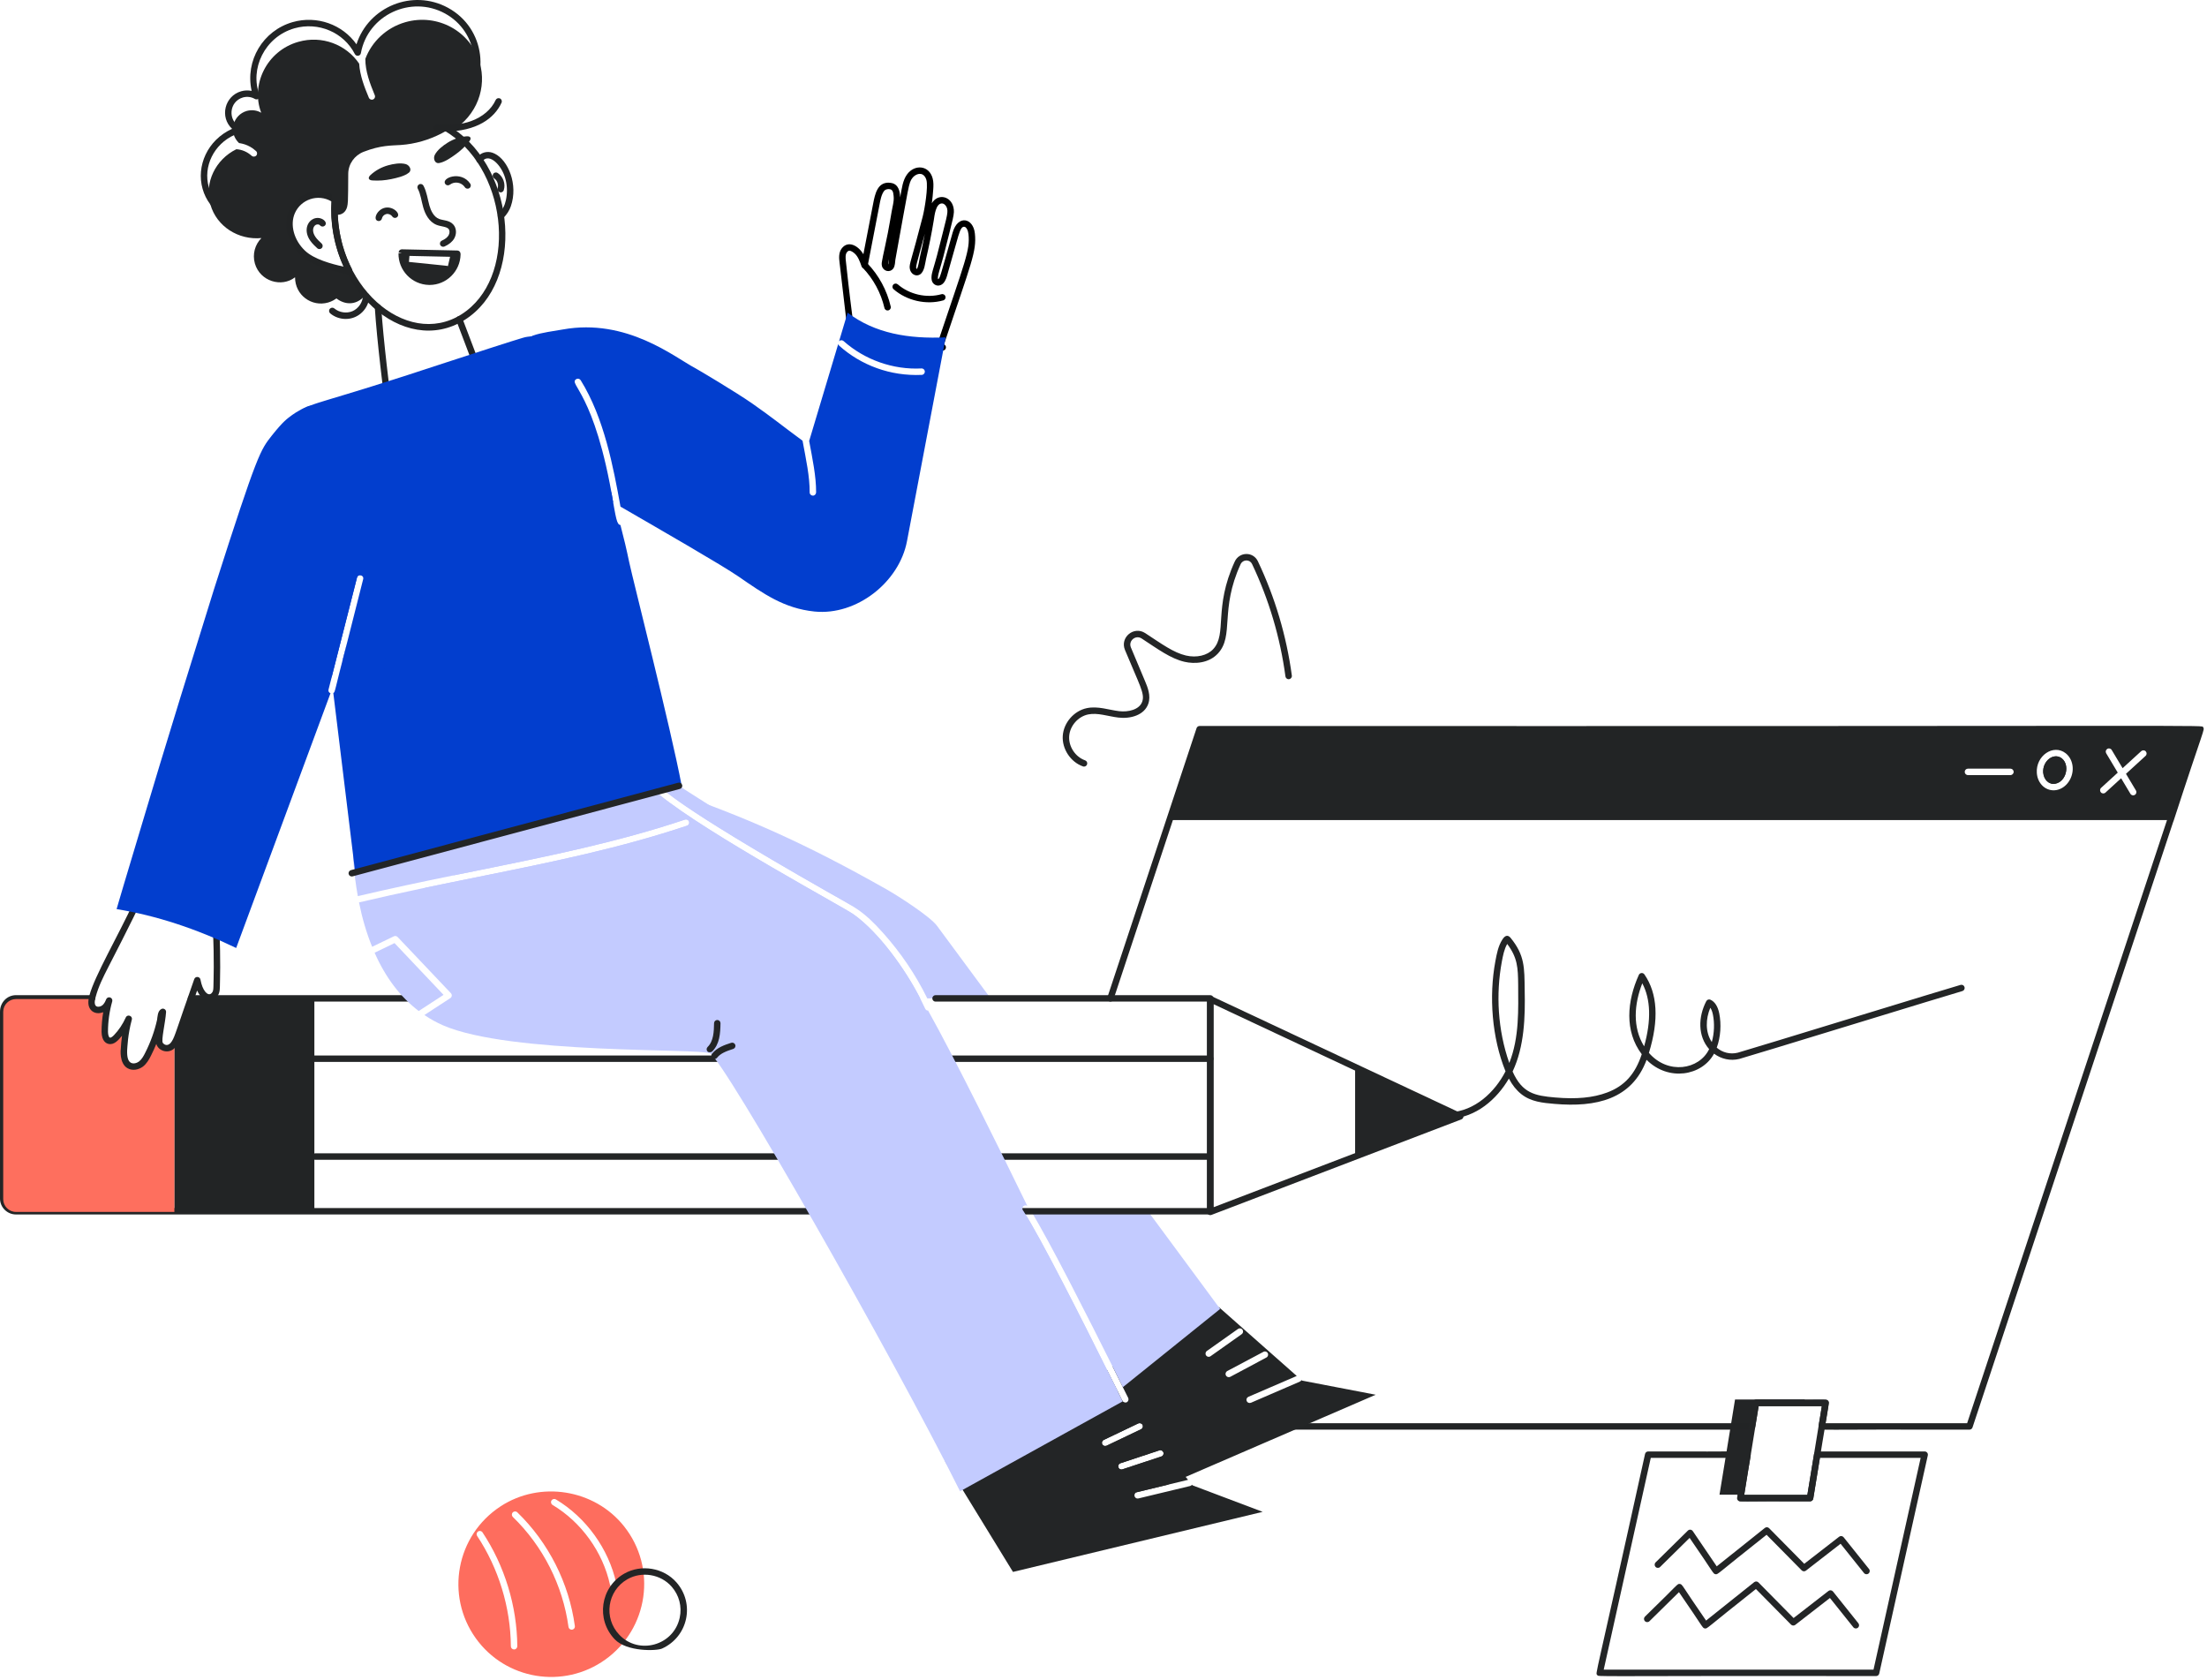 <svg width="519" height="395" viewBox="0 0 519 395" fill="none" xmlns="http://www.w3.org/2000/svg">
<g clip-path="url(#clip0_409_1750)">
<path d="M424.402 329.097L424.261 329.904H412.917C408.723 355.667 413.751 324.778 409.406 351.482H404.359C404.392 351.279 407.16 334.356 406.983 335.435L408.012 329.097H424.403H424.402Z" fill="#232526"/>
<path d="M463.139 336.191C426.479 336.09 428.256 336.433 427.824 335.924C427.426 335.455 427.748 335.285 428.42 330.659H413.563L412.759 335.556C412.698 335.922 412.383 336.191 412.012 336.191H302.368C301.95 336.191 301.611 335.853 301.611 335.434C301.611 335.016 301.95 334.677 302.368 334.677H411.37L412.174 329.78C412.235 329.414 412.55 329.146 412.921 329.146H429.311C429.779 329.146 430.133 329.563 430.059 330.024L429.293 334.676H462.594C468.767 316.049 510.24 190.91 516.429 172.232H282.65L261.852 235.011C261.718 235.408 261.287 235.624 260.894 235.491C260.497 235.359 260.283 234.93 260.413 234.534L281.384 171.235C281.489 170.925 281.776 170.717 282.104 170.717C527.851 170.838 517.647 170.415 518.089 171.03C518.523 171.633 518.352 170.854 511.131 193.086C511.112 193.14 511.088 193.192 511.06 193.24L463.858 335.671C463.756 335.98 463.468 336.189 463.141 336.189L463.139 336.191Z" fill="#222425"/>
<path d="M483.324 184.293C481.839 184.571 480.629 183.378 480.478 181.669C480.297 178.961 482.927 176.886 484.838 178.319C486.842 179.922 485.883 183.822 483.324 184.293Z" fill="#232526"/>
<path d="M483.324 184.293C481.839 184.571 480.629 183.378 480.478 181.669C480.297 178.961 482.927 176.886 484.838 178.319C486.842 179.922 485.883 183.822 483.324 184.293Z" fill="#222425"/>
<path d="M282.128 171.475L275.039 192.847H510.411L517.485 171.475H282.129H282.128ZM472.775 182.268H462.782C462.364 182.268 462.025 181.93 462.025 181.511C462.025 181.093 462.364 180.755 462.782 180.755H472.775C473.193 180.755 473.532 181.093 473.532 181.511C473.532 181.93 473.193 182.268 472.775 182.268ZM487.413 180.42C487.584 182.97 485.872 185.376 483.598 185.786C481.196 186.21 479.153 184.356 478.982 181.766C478.707 177.727 482.872 174.868 485.762 177.131C486.723 177.879 487.323 179.077 487.415 180.418L487.413 180.42ZM504.552 177.756L499.947 181.969L502.289 185.885C502.589 186.391 502.223 187.03 501.638 187.03C501.381 187.03 501.13 186.899 500.987 186.661L498.806 183.013L495.119 186.386C494.812 186.668 494.33 186.647 494.051 186.338C493.769 186.031 493.789 185.551 494.098 185.269L498.013 181.687L495.293 177.14C495.08 176.781 495.196 176.317 495.556 176.103C495.916 175.888 496.38 176.004 496.594 176.364L499.154 180.644L503.531 176.639C503.839 176.359 504.32 176.377 504.599 176.687C504.881 176.994 504.862 177.474 504.552 177.756Z" fill="#222425"/>
<path d="M306.175 324.655L306.053 324.534C305.972 324.696 305.852 324.816 305.67 324.897L294.184 329.862C294.083 329.903 293.982 329.923 293.882 329.923C293.579 329.923 293.316 329.761 293.175 329.459C293.014 329.075 293.196 328.631 293.579 328.469L304.943 323.564L286.655 307.396L286.614 307.376L261.647 321.363C262.615 323.301 263.443 324.956 264.048 326.208C264.835 327.782 265.299 328.711 265.32 328.751C265.481 329.134 265.32 329.579 264.957 329.76C264.916 329.78 264.856 329.8 264.816 329.82C264.756 329.841 264.694 329.841 264.634 329.841C264.392 329.841 264.17 329.72 264.029 329.538C263.988 329.498 263.969 329.457 263.948 329.418C263.948 329.397 263.888 329.277 263.766 329.055C263.584 328.692 263.282 328.046 262.858 327.177C262.212 325.906 261.364 324.17 260.315 322.111L247.922 329.054L251.676 333.313L253.15 334.988L253.473 335.371L267.199 350.954C267.24 350.934 267.3 350.913 267.36 350.894L274.465 349.178L278.824 347.3L323.512 327.983L306.175 324.654V324.655ZM259.892 340.035C259.609 340.035 259.347 339.874 259.205 339.611C259.023 339.228 259.184 338.783 259.568 338.602L267.682 334.726C268.046 334.565 268.51 334.706 268.691 335.089C268.873 335.472 268.711 335.917 268.328 336.098L260.214 339.974C260.112 340.014 259.992 340.034 259.891 340.034L259.892 340.035ZM273.113 342.497L263.95 345.525C263.869 345.545 263.809 345.565 263.728 345.565C263.405 345.565 263.102 345.363 263.001 345.04C262.881 344.637 263.082 344.213 263.486 344.092L272.629 341.065C273.033 340.924 273.457 341.145 273.598 341.549C273.719 341.932 273.518 342.377 273.114 342.497H273.113ZM284.255 319.063C284.012 319.063 283.77 318.961 283.629 318.74C283.387 318.417 283.468 317.932 283.81 317.69L291.137 312.503C291.481 312.261 291.945 312.341 292.187 312.685C292.429 313.028 292.349 313.492 292.005 313.735L284.678 318.922C284.557 319.023 284.394 319.063 284.253 319.063H284.255ZM288.957 323.846C288.695 323.846 288.433 323.705 288.291 323.442C288.09 323.08 288.231 322.614 288.593 322.413L297.112 317.891C297.474 317.689 297.94 317.831 298.12 318.194C298.322 318.556 298.181 319.022 297.818 319.223L289.32 323.764C289.199 323.824 289.078 323.845 288.957 323.845V323.846Z" fill="#232526"/>
<path d="M216.389 234.774H118.737C107.676 229.022 98.411 221.715 90.781 212.935L100.167 208.717C104.426 207.829 108.605 206.982 112.722 206.154C129.738 202.722 145.784 199.453 161.568 194.164C161.951 194.043 162.173 193.62 162.032 193.216C161.911 192.812 161.467 192.611 161.083 192.732C145.4 197.999 129.374 201.25 112.438 204.681C110.461 205.085 108.482 205.488 106.464 205.892L149.8 186.414L155.149 185.606C154.696 185.788 154.567 186.499 155.008 186.857C166.518 196.224 198.83 213.582 200.746 215.035C206.721 219.294 212.945 228.016 216.389 234.776V234.774Z" fill="#C3CBFF"/>
<path d="M232.957 234.775H218.061C215.336 229.224 211.864 224.097 207.747 219.475C202.812 213.946 200.969 213.35 194.485 209.646C156.978 188.305 156.583 185.688 155.609 185.525L156.013 185.465C175.421 192.074 189.478 198.389 208.593 209.202C211.015 210.575 218.665 215.439 220.34 217.7L232.956 234.776L232.957 234.775Z" fill="#C3CBFF"/>
<path d="M260.309 322.113C261.359 324.171 262.206 325.908 262.852 327.18L258.028 331.056L257.988 331.096H257.968L253.143 334.992L252.599 335.436L251.166 333.498L251.145 333.478L247.915 329.057L247.895 329.037L215.297 284.833H240.689C244.402 290.465 254.778 310.972 260.308 322.114L260.309 322.113Z" fill="#C3CBFF"/>
<path d="M286.935 307.802L264.046 326.21C263.441 324.959 262.613 323.303 261.644 321.365C256.316 310.687 246.607 291.472 242.469 284.831H269.96L286.612 307.376L286.653 307.397L286.935 307.801V307.802Z" fill="#C3CBFF"/>
<path d="M97.635 235.531H44.913C44.495 235.531 44.156 235.193 44.156 234.774C44.156 234.356 44.495 234.018 44.913 234.018H97.635C98.053 234.018 98.392 234.356 98.392 234.774C98.392 235.193 98.053 235.531 97.635 235.531Z" fill="#232526"/>
<path d="M284.611 285.59H3.765C1.69 285.59 0 283.911 0 281.845V237.924C0 235.698 1.69 234.018 3.765 234.018H21.648C22.066 234.018 22.404 234.356 22.404 234.774C22.404 235.193 22.066 235.531 21.648 235.531H3.765C2.524 235.531 1.514 236.532 1.514 237.762V281.845C1.514 283.076 2.522 284.076 3.765 284.076H283.854V235.532H220.001C219.582 235.532 219.244 235.194 219.244 234.776C219.244 234.357 219.582 234.019 220.001 234.019H284.611C285.029 234.019 285.368 234.357 285.368 234.776V284.834C285.368 285.252 285.029 285.591 284.611 285.591V285.59Z" fill="#232526"/>
<path d="M284.613 249.714H73.929C73.51 249.714 73.172 249.375 73.172 248.957C73.172 248.539 73.51 248.2 73.929 248.2H284.613C285.031 248.2 285.37 248.539 285.37 248.957C285.37 249.375 285.031 249.714 284.613 249.714Z" fill="#232526"/>
<path d="M284.418 272.726H74.101C73.682 272.726 73.344 272.387 73.344 271.969C73.344 271.551 73.682 271.212 74.101 271.212H284.418C284.836 271.212 285.174 271.551 285.174 271.969C285.174 272.387 284.836 272.726 284.418 272.726Z" fill="#232526"/>
<path d="M284.61 285.747C284.458 285.747 284.308 285.701 284.179 285.615C283.974 285.472 283.852 285.24 283.852 284.99V234.941C283.852 234.682 283.984 234.441 284.202 234.303C284.423 234.164 284.695 234.146 284.93 234.257L343.716 261.839C343.992 261.968 344.161 262.247 344.151 262.551C344.139 262.855 343.948 263.121 343.664 263.229L284.878 285.697C284.792 285.73 284.699 285.747 284.608 285.747H284.61ZM285.366 236.132V283.89L341.461 262.452L285.366 236.132Z" fill="#232526"/>
<path d="M343.39 262.523L318.672 271.969V250.922L343.39 262.523Z" fill="#232526"/>
<path d="M41.046 245.27V284.993H3.765C2.11 284.993 0.758 283.641 0.758 282.006V237.922C0.758 236.268 2.11 234.935 3.765 234.935H21.608C21.466 235.722 21.466 236.529 22.011 237.074C22.718 237.78 23.989 237.538 24.696 236.852C25.14 236.428 25.442 235.863 25.665 235.278C24.978 237.68 24.636 240.142 24.636 242.645C24.687 244.765 25.838 245.461 27.32 243.977C28.552 242.685 29.54 241.192 30.267 239.577C29.641 241.898 29.277 244.3 29.157 246.723C29.157 246.824 29.136 246.924 29.136 247.025C29.095 248.337 29.238 249.911 30.387 250.557C31.235 251.042 32.365 250.8 33.152 250.214C33.919 249.609 34.423 248.721 34.848 247.853C36.153 245.273 37.092 242.601 37.674 239.981C37.775 239.436 37.775 238.204 38.299 237.942C38.092 241.012 36.917 244.748 37.714 245.733C38.521 246.76 40.049 246.889 41.044 245.269L41.046 245.27Z" fill="#FE6F5E"/>
<path d="M73.928 234.936V284.993H41.047V245.27C41.623 244.395 41.847 243.697 44.862 234.936H73.928Z" fill="#222425"/>
<path d="M280.418 349.281L280.317 349.14C280.216 349.281 280.054 349.402 279.874 349.442L267.702 352.368C267.642 352.368 267.582 352.389 267.52 352.389C267.177 352.389 266.874 352.147 266.794 351.803C266.713 351.46 266.895 351.117 267.197 350.956C267.238 350.935 267.299 350.915 267.359 350.896L274.463 349.179L279.388 347.989L278.823 347.303L264.815 329.823C264.754 329.843 264.693 329.843 264.633 329.843C264.39 329.843 264.169 329.723 264.028 329.541C263.987 329.501 263.967 329.46 263.947 329.42C263.947 329.4 263.887 329.279 263.765 329.058L257.992 331.097H257.972L251.675 333.317L251.17 333.499L222.266 343.651L226.384 350.352L238.213 369.648L296.929 355.519L280.418 349.282V349.281ZM273.596 341.549C273.716 341.933 273.515 342.377 273.111 342.498L263.948 345.525C263.867 345.546 263.807 345.565 263.726 345.565C263.403 345.565 263.101 345.364 263 345.041C262.879 344.637 263.08 344.213 263.484 344.092L272.628 341.065C273.032 340.924 273.456 341.146 273.597 341.549H273.596ZM267.682 334.727C268.046 334.565 268.51 334.706 268.691 335.09C268.873 335.473 268.711 335.918 268.328 336.098L260.213 339.974C260.112 340.014 259.992 340.034 259.89 340.034C259.607 340.034 259.346 339.873 259.203 339.61C259.021 339.227 259.183 338.782 259.566 338.601L267.681 334.726L267.682 334.727Z" fill="#232526"/>
<path d="M104.302 233.948L98.469 237.743C94.19 234.493 90.678 229.911 88.094 224.037L92.777 221.776L104.302 233.948Z" fill="#C3CBFF"/>
<path d="M264.024 329.54C260.512 331.478 256.98 333.416 253.468 335.373C244.445 340.359 235.402 345.364 226.38 350.35C226.179 350.47 225.977 350.572 225.774 350.693C209.646 318.398 170.267 249.367 166.977 247.713C164.554 246.462 119.988 247.995 104.183 241.112C102.649 240.445 101.195 239.638 99.803 238.689L105.899 234.713C106.267 234.469 106.378 233.949 106.04 233.563L93.506 220.342C93.264 220.099 92.921 220.039 92.618 220.18L87.512 222.642C86.22 219.493 85.19 216.022 84.424 212.207C94.627 209.819 103.139 208.078 112.723 206.152C129.739 202.721 145.785 199.451 161.569 194.163C161.952 194.041 162.174 193.618 162.033 193.214C161.913 192.81 161.468 192.609 161.085 192.73C145.401 197.997 129.375 201.248 112.44 204.679C110.462 205.083 108.483 205.487 106.466 205.89C99.219 207.364 91.771 208.938 84.142 210.734C83.657 208.029 83.295 205.183 83.052 202.155C82.911 200.319 83.516 198.583 83.659 196.766C83.8 194.869 83.961 193.536 85.597 192.244C86.909 191.174 88.564 190.608 90.199 190.105C108.769 184.311 128.146 181.688 147.301 178.236C147.866 178.135 148.452 178.034 149.017 178.155C150.111 178.429 153.798 180.755 156.586 184.17C157.433 185.22 158.584 183.988 159.694 184.796C160.118 185.098 162.863 186.835 166.698 189.277C174.772 194.424 187.67 202.719 194.149 207.584C196.389 209.279 198.508 211.116 200.487 213.074C199.255 212.327 197.176 211.177 194.492 209.643C156.986 188.303 156.59 185.685 155.617 185.523L155.173 185.583L155.153 185.603C154.7 185.785 154.571 186.496 155.012 186.854C166.521 196.221 198.833 213.579 200.75 215.032C206.725 219.291 212.949 228.013 216.393 234.773C217.646 237.218 217.555 237.638 218.25 237.638C224.535 248.867 235.524 271.121 241.584 283.578C241.342 283.416 241.019 283.396 240.756 283.578C240.392 283.82 240.312 284.284 240.555 284.627C240.596 284.688 240.635 284.748 240.696 284.83C244.409 290.462 254.784 310.969 260.315 322.111C261.364 324.17 262.212 325.906 262.858 327.178C263.282 328.045 263.584 328.691 263.766 329.055C263.888 329.277 263.948 329.399 263.948 329.418C263.969 329.459 263.988 329.499 264.029 329.539L264.024 329.54Z" fill="#C3CBFF"/>
<path d="M84.629 198.425C84.084 199.515 83.72 200.666 83.539 201.856C83.587 200.507 83.607 199.128 84.165 197.819C84.185 197.799 84.206 197.759 84.206 197.718L84.63 198.424L84.629 198.425Z" fill="#C3CBFF"/>
<path d="M441.182 394.14C372.124 394.031 376.029 394.396 375.596 393.856C375.165 393.31 374.845 396.44 386.851 341.91C386.929 341.564 387.236 341.318 387.59 341.318C412.019 341.418 411.09 341.077 411.522 341.586C411.936 342.072 411.646 341.882 410.169 351.532H425.016L426.588 341.954C426.649 341.587 426.964 341.318 427.335 341.318H452.606C452.837 341.318 453.053 341.423 453.198 341.603C453.34 341.781 453.396 342.016 453.346 342.24L441.921 393.548C441.844 393.895 441.537 394.14 441.182 394.14ZM377.133 392.627H440.576L451.664 342.833H427.978L426.407 352.412C426.345 352.779 426.031 353.047 425.66 353.047C408.741 352.948 409.12 353.29 408.691 352.777C408.346 352.366 408.61 351.952 408.666 351.352L410.054 342.835H388.198L377.132 392.628L377.133 392.627Z" fill="#232526"/>
<path d="M425.663 353.047H409.273C408.801 353.047 408.445 352.62 408.528 352.159C413.536 321.475 411.805 332.082 412.181 329.782C412.242 329.416 412.557 329.147 412.928 329.147C429.914 329.246 429.467 328.908 429.896 329.415C430.326 329.922 430.134 328.987 426.41 352.412C426.349 352.778 426.034 353.047 425.663 353.047ZM410.174 351.533H425.021L428.427 330.662H413.57L410.174 351.533Z" fill="#232526"/>
<path d="M438.342 369.91L432.833 363.023L424.686 369.345C424.385 369.58 423.951 369.55 423.685 369.278L415.429 360.914C403.606 370.237 404.037 370.284 403.427 370.184C402.802 370.09 403.124 370.017 397.332 361.649L390.396 368.481C390.101 368.773 389.621 368.773 389.326 368.472C389.034 368.175 389.037 367.696 389.336 367.402L396.919 359.932C397.078 359.777 397.287 359.691 397.524 359.719C397.747 359.741 397.949 359.861 398.076 360.047L403.708 368.335L415.018 359.307C415.322 359.062 415.759 359.089 416.029 359.367L424.291 367.737L432.495 361.369C432.818 361.117 433.286 361.17 433.549 361.494L439.526 368.964C439.786 369.291 439.734 369.767 439.408 370.028C439.082 370.287 438.606 370.238 438.343 369.91H438.342Z" fill="#232526"/>
<path d="M435.834 382.664L430.327 375.777L422.18 382.099C421.878 382.334 421.444 382.304 421.178 382.033L412.921 373.669C401.054 383.032 401.532 383.038 400.921 382.939C400.299 382.845 400.619 382.773 394.827 374.404L387.888 381.236C387.593 381.53 387.113 381.525 386.818 381.228C386.527 380.93 386.529 380.45 386.828 380.158C394.877 372.356 394.388 372.408 395.018 372.475C395.682 372.54 395.365 372.676 401.202 381.089L412.51 372.061C412.814 371.818 413.252 371.844 413.522 372.12L421.784 380.49L429.988 374.122C430.311 373.871 430.78 373.921 431.043 374.247L437.017 381.717C437.277 382.045 437.224 382.52 436.898 382.781C436.573 383.04 436.097 382.991 435.834 382.663V382.664Z" fill="#232526"/>
<path d="M166.387 247.273C166.095 246.973 166.101 246.494 166.4 246.202C167.829 244.809 167.881 242.542 167.92 240.601C167.928 240.187 168.264 239.858 168.677 239.858C168.68 239.858 168.686 239.858 168.692 239.858C169.11 239.867 169.442 240.213 169.433 240.63C169.388 242.993 169.266 245.522 167.457 247.285C167.309 247.428 166.676 247.568 166.387 247.271V247.273Z" fill="#232526"/>
<path d="M167.561 248.885C167.23 248.629 167.167 248.155 167.424 247.823C168.589 246.307 170.457 245.706 171.959 245.221C172.357 245.093 172.784 245.311 172.911 245.709C173.041 246.107 172.822 246.534 172.424 246.662C170.824 247.178 169.434 247.691 168.622 248.746C168.372 249.074 167.899 249.143 167.561 248.885Z" fill="#232526"/>
<path d="M340.976 263.086C340.574 263.086 340.239 262.77 340.22 262.365C340.2 261.948 340.523 261.593 340.939 261.574C346.842 261.287 351.54 256.797 354.039 251.93C350.829 244.048 350.112 234.275 351.652 226.041C351.997 224.196 352.32 222.463 353.296 220.94C353.979 219.844 354.663 219.848 355.229 220.537C358.588 224.643 358.477 227.568 358.547 232.782C358.684 239.155 358.488 246.08 355.705 251.976C357.986 257.092 360.948 257.666 365.673 258.076C370.735 258.517 374.628 258.145 377.926 256.914C382.011 255.387 384.527 252.607 386.074 247.907C381.97 242.479 382.606 235.409 385.389 229.258C385.627 228.729 386.364 228.65 386.701 229.14C389.797 233.618 390.153 239.824 387.762 247.593C392.226 252.749 399.571 251.587 401.923 246.709C399.233 243.651 399.323 239.146 401.253 235.432C401.439 235.067 401.883 234.925 402.25 235.097C403.283 235.587 403.975 236.676 404.304 238.33C404.799 240.814 404.655 243.825 403.711 246.369C405.067 247.519 406.849 247.991 408.655 247.548C409.371 247.372 423.238 243.131 435.47 239.389C448.245 235.481 460.31 231.791 461.071 231.598C461.487 231.497 461.889 231.742 461.989 232.148C462.092 232.553 461.846 232.964 461.441 233.066C460.715 233.248 448.107 237.105 435.91 240.836C422.469 244.948 409.771 248.831 409.012 249.017C406.9 249.534 404.754 249.03 403.076 247.775C400.245 253.023 392.322 254.357 387.215 249.225C383.761 258.521 375.364 260.437 365.544 259.584C362.83 259.349 360.027 259.105 357.742 257.282C356.606 256.376 355.642 255.173 354.829 253.634C351.998 258.505 347.1 262.787 341.013 263.084C340.999 263.084 340.987 263.084 340.975 263.084L340.976 263.086ZM354.436 221.976C353.72 223.214 353.443 224.706 353.17 226.151C351.759 233.729 352.187 242.157 354.923 249.964C357.337 243.93 357.026 237.157 357.014 231.567C356.968 227.56 356.874 225.211 354.436 221.975V221.976ZM386.201 231.227C384.29 236.138 383.864 241.571 386.636 246.056C388.335 239.957 388.19 234.982 386.201 231.227ZM402.195 236.984C401.107 239.592 400.975 242.673 402.548 245.051C403.151 242.952 403.209 240.572 402.818 238.623C402.678 237.912 402.47 237.365 402.195 236.983V236.984Z" fill="#232526"/>
<path d="M146.724 358.882C139.784 350.181 127.014 348.137 117.704 354.234C107.247 361.084 104.679 375.153 111.87 385.227C118.858 395.016 132.493 397.292 142.323 390.274C152.475 383.026 154.57 368.718 146.723 358.882H146.724ZM120.896 387.88H120.89C120.474 387.88 120.135 387.545 120.133 387.128C120.07 378.003 117.252 368.791 112.205 361.187C111.975 360.839 112.069 360.369 112.418 360.137C112.765 359.905 113.234 360 113.467 360.35C118.677 368.195 121.583 377.703 121.648 387.118C121.65 387.536 121.315 387.877 120.897 387.88H120.896ZM134.437 383.231C134.065 383.231 133.739 382.956 133.687 382.577C132.345 372.785 127.699 363.602 120.603 356.723C120.301 356.433 120.295 355.953 120.585 355.653C120.879 355.353 121.357 355.344 121.655 355.637C128.993 362.75 133.8 372.245 135.184 382.372C135.247 382.825 134.894 383.231 134.435 383.231H134.437ZM144.182 373.244C143.834 373.244 143.519 373.003 143.443 372.649C141.756 364.95 136.708 357.94 129.943 353.895C129.584 353.681 129.468 353.216 129.68 352.857C129.895 352.498 130.36 352.382 130.719 352.595C137.837 356.85 143.145 364.225 144.921 372.324C145.026 372.797 144.662 373.243 144.182 373.243V373.244Z" fill="#FE6D5E"/>
<path d="M144.552 385.487C140.095 380.809 141.192 373.269 146.785 370.056C150.768 367.771 156.053 368.652 159.079 372.109C163.471 377.125 161.807 384.892 155.689 387.668C154.432 388.239 147.402 388.473 144.552 385.487ZM147.538 371.369C142.792 374.094 141.872 380.482 145.649 384.442C150.209 389.221 158.421 386.991 159.844 380.405C160.409 377.793 159.714 375.132 157.94 373.107C155.377 370.178 150.906 369.439 147.538 371.37V371.369Z" fill="#232526"/>
<path d="M47.644 44.419C46.125 39.092 48.732 32.955 54.582 30.295C51.609 27.539 52.826 22.591 56.701 21.465C57.514 21.23 58.366 21.202 59.176 21.373C57.601 14.282 61.813 7.206 68.833 5.196C74.531 3.578 80.55 5.759 83.828 10.418C86.66 1.585 97.024 -2.715 105.361 1.836C114.189 6.656 115.579 18.55 108.377 25.387C108.076 25.676 107.596 25.663 107.309 25.359C107.021 25.055 107.033 24.577 107.336 24.289C113.824 18.124 112.531 7.475 104.636 3.165C96.639 -1.195 86.506 3.505 84.865 12.5C84.733 13.211 83.775 13.349 83.445 12.708C80.839 7.608 74.87 5.062 69.249 6.653C62.216 8.67 58.679 16.256 61.03 22.346C61.285 23.018 60.549 23.63 59.935 23.268C59.101 22.773 58.077 22.648 57.12 22.92C53.82 23.877 53.505 28.456 56.527 29.795C57.177 30.081 57.109 31.02 56.437 31.215C56.037 31.332 55.65 31.48 55.277 31.644C55.236 31.675 55.188 31.703 55.14 31.726C50.313 33.872 47.717 39.154 49.101 44.007C50.392 48.573 55.064 51.822 60.293 51.333C60.684 51.295 61.078 51.601 61.118 52.017C61.157 52.434 60.851 52.802 60.435 52.841C54.419 53.398 49.116 49.654 47.645 44.42L47.644 44.419Z" fill="#222425"/>
<path d="M106.159 30.871C93.912 22.492 79.98 30.609 78.748 46.979C75.085 44.45 70.272 46.096 68.636 49.845C67.223 53.094 68.615 57.05 71.199 59.493C73.583 61.769 78.122 62.919 81.332 63.591V63.611C82.261 66.841 80.384 70.212 77.154 71.14C73.324 72.235 69.383 69.439 69.383 65.206C66.212 67.672 61.145 66.163 59.937 61.957C59.311 59.756 59.977 57.496 61.471 55.983C56.081 56.488 50.954 53.278 49.481 48.11C48.008 42.923 50.693 37.494 55.577 35.092H55.598C56.93 35.173 58.201 35.738 59.191 36.647C59.475 36.89 59.939 36.907 60.26 36.586C60.543 36.284 60.522 35.799 60.199 35.516C58.371 33.824 56.42 33.704 56.203 33.639C53.583 31.11 54.825 27.017 58.02 26.089C59.211 25.766 60.443 25.928 61.431 26.514C58.911 19.972 62.676 11.961 70.15 9.841C75.702 8.246 81.433 10.487 84.461 14.968C84.643 17.753 85.672 20.438 86.742 22.981C86.863 23.263 87.146 23.445 87.448 23.445C87.966 23.445 88.346 22.897 88.134 22.395C87.004 19.65 85.894 16.764 85.914 13.837C87.428 9.82 90.819 6.51 95.321 5.219C102.87 3.059 110.701 7.339 112.82 14.767C114.453 20.445 112.345 27.114 106.159 30.874V30.871Z" fill="#232526"/>
<path d="M72.772 46.111C72.288 43.305 71.46 40.621 69.906 38.259L74.428 35.029C76.391 33.379 79.625 34.681 81.675 36.664C80.039 39.671 79.031 43.224 78.749 46.978C76.881 45.69 74.503 45.462 72.773 46.111H72.772Z" fill="#232526"/>
<path d="M85.936 69.364C82.796 73.303 76.784 71.561 74.531 61.572C76.933 62.642 79.739 63.268 82 63.732C82.02 63.672 82.06 63.611 82.06 63.55C83.15 65.73 84.442 67.687 85.936 69.363V69.364Z" fill="#232526"/>
<path d="M117.29 51.325C116.983 51.038 116.97 50.56 117.258 50.255C118.204 49.251 118.674 48.408 118.965 47.078C119.666 43.88 118.862 40.569 116.869 38.433C115.895 37.41 114.612 36.73 113.616 37.724C113.49 37.851 113.435 37.938 113.417 37.97C113.209 38.334 112.745 38.457 112.384 38.25C111.07 37.497 113.569 34.721 116.333 36.132C119.467 37.642 121.929 43.373 120.116 48.542C119.799 49.475 119.223 50.379 118.357 51.295C118.075 51.596 117.594 51.615 117.29 51.326V51.325Z" fill="#222425"/>
<path d="M81.866 64.477C78.389 63.846 73.232 62.471 70.68 60.041C67.637 57.16 66.511 52.843 67.947 49.542C69.755 45.396 75.091 43.532 79.182 46.354C79.458 46.544 79.574 46.892 79.472 47.21C79.117 52.397 80.113 57.67 82.365 62.459C82.698 63.197 82.986 63.401 82.718 63.977C82.618 64.291 82.28 64.542 81.866 64.476V64.477ZM69.334 50.147C68.147 52.874 69.131 56.491 71.722 58.944C73.84 60.965 77.947 62.078 80.807 62.704C78.615 57.872 77.631 52.585 77.959 47.37C74.753 45.483 70.754 46.892 69.334 50.147Z" fill="#222425"/>
<path d="M91.113 99.954C90.091 91.629 88.668 80.374 88.142 72.36C88.115 71.943 88.43 71.583 88.849 71.556C89.267 71.537 89.625 71.846 89.652 72.263C90.172 80.183 91.557 91.152 92.615 99.772C92.667 100.187 92.37 100.564 91.957 100.615C91.543 100.667 91.165 100.373 91.113 99.956V99.954Z" fill="#222425"/>
<path d="M112.851 89.978L107.3 75.365C107.151 74.973 107.347 74.537 107.739 74.389C108.137 74.242 108.567 74.438 108.716 74.827L114.267 89.44C114.415 89.832 114.22 90.268 113.827 90.416C113.432 90.566 112.998 90.363 112.851 89.978Z" fill="#222425"/>
<path d="M77.971 47.107C79.061 30.466 93.534 21.32 106.584 30.246C121.392 40.199 123.384 66.307 109.307 75.209C94.838 84.324 76.521 67.444 77.972 47.106L77.971 47.107ZM79.5 47.036C78.056 66.876 95.463 82.146 108.498 73.93C121.654 65.609 119.652 40.857 105.734 31.498C93.995 23.47 80.692 31.209 79.5 47.035V47.036Z" fill="#222425"/>
<path d="M87.118 41.169C86.467 41.776 86.605 42.368 87.584 42.433C89.073 42.532 90.57 42.421 92.021 42.112C93.305 41.839 95.108 41.451 96.152 40.605C96.961 39.948 96.258 38.823 95.421 38.589C94.145 38.235 92.488 38.533 91.26 38.875C89.724 39.303 88.286 40.081 87.119 41.17L87.118 41.169Z" fill="#232526"/>
<path d="M109.735 32.053C110.622 31.982 110.967 32.482 110.354 33.248C109.424 34.415 108.333 35.446 107.127 36.309C106.059 37.075 104.556 38.145 103.229 38.345C102.199 38.5 101.841 37.223 102.234 36.446C102.832 35.264 104.168 34.241 105.249 33.564C106.6 32.717 108.145 32.179 109.735 32.051V32.053Z" fill="#232526"/>
<path d="M74.607 58.374C74.071 57.878 73.464 57.314 72.985 56.64C71.537 54.607 72.022 52.471 73.442 51.605C75.235 50.504 77.412 52.229 76.335 53.109C76.014 53.371 75.535 53.326 75.271 53.001C75.057 52.741 74.565 52.691 74.23 52.895C73.583 53.293 73.272 54.429 74.218 55.763C74.606 56.311 75.13 56.795 75.635 57.264C75.943 57.549 75.961 58.027 75.676 58.333C75.392 58.638 74.916 58.66 74.606 58.374H74.607Z" fill="#232526"/>
<path d="M117.511 45.206C117.113 45.075 116.896 44.648 117.026 44.251C117.296 43.427 116.936 42.414 116.206 41.944C115.856 41.718 115.753 41.249 115.98 40.898C116.209 40.544 116.68 40.449 117.026 40.672C118.326 41.51 118.946 43.253 118.465 44.723C118.332 45.127 117.897 45.336 117.511 45.208V45.206Z" fill="#232526"/>
<path d="M81.311 75.005C79.989 75.005 78.664 74.55 77.649 73.689C77.332 73.419 77.292 72.94 77.562 72.622C77.832 72.301 78.307 72.264 78.63 72.535C79.771 73.505 81.526 73.764 82.907 73.165C84.281 72.565 85.288 71.101 85.354 69.603C85.372 69.197 85.707 68.88 86.111 68.88C86.12 68.88 86.132 68.88 86.144 68.88C86.562 68.898 86.885 69.251 86.867 69.669C86.744 72.427 84.457 75.003 81.31 75.003L81.311 75.005Z" fill="#232526"/>
<path d="M103.521 57.585C103.351 57.203 103.523 56.755 103.905 56.586C104.678 56.243 105.214 55.82 105.499 55.325C105.791 54.818 105.784 54.171 105.478 53.821C105.007 53.279 103.686 53.273 102.712 52.896C100.843 52.175 99.946 50.243 99.524 48.75C99.081 47.197 98.928 45.663 98.246 44.377C98.048 44.009 98.19 43.551 98.559 43.354C98.924 43.157 99.384 43.297 99.582 43.668C100.382 45.174 100.549 46.823 100.98 48.337C101.309 49.498 101.972 50.987 103.257 51.483C104.242 51.863 105.68 51.747 106.622 52.826C107.353 53.667 107.43 55.006 106.811 56.081C106.361 56.858 105.591 57.494 104.52 57.968C104.139 58.137 103.692 57.968 103.521 57.584V57.585Z" fill="#222425"/>
<path d="M107.549 59.835C107.468 63.469 104.501 66.335 100.869 66.254C97.235 66.153 94.39 63.185 94.47 59.553C94.47 59.493 94.491 59.433 94.491 59.392L96.348 59.433C96.348 59.433 96.166 61.491 96.166 61.592C105.85 62.603 105.127 62.48 105.33 62.582C105.552 61.592 105.794 60.623 106.016 59.635L107.53 59.676C107.55 59.736 107.55 59.777 107.55 59.837L107.549 59.835Z" fill="#232526"/>
<path d="M109.325 44.036C108.552 42.869 106.927 42.565 105.78 43.432C105.448 43.684 104.973 43.62 104.719 43.284C103.634 41.841 108.467 40.003 110.587 43.2C110.817 43.549 110.723 44.019 110.374 44.249C110.031 44.478 109.559 44.389 109.325 44.036Z" fill="#222425"/>
<path d="M88.913 51.966C87.597 51.693 88.651 49.214 90.588 48.842C92.518 48.46 94.425 50.381 93.302 51.123C92.955 51.352 92.484 51.259 92.254 50.909C91.962 50.472 91.376 50.224 90.871 50.328C90.36 50.426 89.913 50.868 89.807 51.377C89.721 51.793 89.314 52.05 88.912 51.964L88.913 51.966Z" fill="#222425"/>
<path d="M101.021 67.008C100.966 67.008 100.854 67.001 100.862 67.005C96.827 66.91 93.62 63.556 93.713 59.528L94.479 59.466L93.735 59.324C93.774 58.937 94.103 58.627 94.489 58.627C99.488 58.735 108.082 58.921 107.558 58.91C107.961 58.92 108.284 59.24 108.297 59.642C108.297 59.655 108.31 59.842 108.31 59.855C108.223 63.831 104.969 67.008 101.021 67.008ZM100.895 65.492C103.924 65.574 106.397 63.32 106.754 60.406L95.264 60.157C95.527 63.132 97.927 65.421 100.893 65.492H100.895Z" fill="#232526"/>
<path d="M111.678 24.949C107.478 30.24 100.992 33.623 94.263 34.094C91.959 34.248 89.534 34.132 85.504 35.699C83.361 36.533 81.912 38.562 81.892 40.861C81.835 47.345 81.972 48.472 81.215 49.57C80.627 50.452 79.254 50.864 78.495 50.115C77.064 48.717 79.718 46.444 76.047 41.682C75.245 42.33 74.433 42.94 73.512 43.391C72.589 43.613 71.744 42.048 71.766 41.097C71.789 40.147 72.388 39.304 72.951 38.556C74.568 36.353 76.224 34.138 78.368 32.455C79.485 31.591 80.717 30.904 81.979 30.25C92.53 24.901 99.784 26.082 107.085 22.311C108.111 21.788 109.3 21.176 110.321 21.661C111.53 22.219 111.699 23.62 111.678 24.948V24.949Z" fill="#232526"/>
<path d="M104.582 30.931C103.973 30.931 103.342 30.911 102.684 30.876C102.265 30.854 101.946 30.497 101.97 30.078C101.992 29.662 102.352 29.346 102.767 29.364C106.058 29.542 108.597 29.26 110.784 28.474C113.466 27.512 115.573 25.706 116.562 23.522C116.734 23.142 117.182 22.976 117.565 23.145C117.946 23.319 118.113 23.767 117.941 24.148C116.297 27.771 112.136 30.931 104.58 30.931H104.582Z" fill="#222425"/>
<path d="M75.236 117.402L74.287 118.088C74.227 117.684 74.167 117.301 74.086 116.897L75.237 117.402H75.236Z" fill="#023ECE"/>
<path d="M90.82 103.859L98.33 100.367L97.522 108.743L90.82 103.859Z" fill="#023ECE"/>
<path d="M122.911 95.926L121.134 104.02L129.127 101.396L122.91 95.926H122.911ZM122.911 95.926L121.134 104.02L129.127 101.396L122.91 95.926H122.911ZM122.911 95.926L121.134 104.02L129.127 101.396L122.91 95.926H122.911ZM122.911 95.926L121.134 104.02L129.127 101.396L122.91 95.926H122.911ZM122.911 95.926L121.134 104.02L129.127 101.396L122.91 95.926H122.911ZM122.911 95.926L121.134 104.02L129.127 101.396L122.91 95.926H122.911ZM122.911 95.926L121.134 104.02L129.127 101.396L122.91 95.926H122.911ZM122.911 95.926L121.134 104.02L129.127 101.396L122.91 95.926H122.911ZM122.911 95.926L121.134 104.02L129.127 101.396L122.91 95.926H122.911ZM122.911 95.926L121.134 104.02L129.127 101.396L122.91 95.926H122.911ZM122.911 95.926L121.134 104.02L129.127 101.396L122.91 95.926H122.911ZM122.911 95.926L121.134 104.02L129.127 101.396L122.91 95.926H122.911ZM94.249 144.712L98.508 151.816L102.546 144.429L94.25 144.711L94.249 144.712ZM122.911 95.926L121.134 104.02L129.127 101.396L122.91 95.926H122.911ZM122.911 95.926L121.134 104.02L129.127 101.396L122.91 95.926H122.911ZM94.249 144.712L98.508 151.816L102.546 144.429L94.25 144.711L94.249 144.712ZM94.249 144.712L98.508 151.816L102.546 144.429L94.25 144.711L94.249 144.712ZM114.312 175.897L120.993 180.761L121.821 172.385L114.313 175.897H114.312ZM122.911 95.926L121.134 104.02L129.127 101.396L122.91 95.926H122.911ZM138.029 137.527L133.629 144.531L141.884 144.995L138.029 137.527ZM138.029 137.527L133.629 144.531L141.884 144.995L138.029 137.527ZM122.911 95.926L121.134 104.02L129.127 101.396L122.91 95.926H122.911ZM114.312 175.897L120.993 180.761L121.821 172.385L114.313 175.897H114.312ZM94.249 144.712L98.508 151.816L102.546 144.429L94.25 144.711L94.249 144.712ZM94.249 144.712L98.508 151.816L102.546 144.429L94.25 144.711L94.249 144.712ZM114.312 175.897L120.993 180.761L121.821 172.385L114.313 175.897H114.312ZM122.911 95.926L121.134 104.02L129.127 101.396L122.91 95.926H122.911ZM138.029 137.527L133.629 144.531L141.884 144.995L138.029 137.527ZM138.029 137.527L133.629 144.531L141.884 144.995L138.029 137.527ZM122.911 95.926L121.134 104.02L129.127 101.396L122.91 95.926H122.911ZM114.312 175.897L120.993 180.761L121.821 172.385L114.313 175.897H114.312ZM94.249 144.712L98.508 151.816L102.546 144.429L94.25 144.711L94.249 144.712ZM94.249 144.712L98.508 151.816L102.546 144.429L94.25 144.711L94.249 144.712ZM114.312 175.897L120.993 180.761L121.821 172.385L114.313 175.897H114.312ZM122.911 95.926L121.134 104.02L129.127 101.396L122.91 95.926H122.911ZM138.029 137.527L133.629 144.531L141.884 144.995L138.029 137.527ZM138.029 137.527L133.629 144.531L141.884 144.995L138.029 137.527ZM122.911 95.926L121.134 104.02L129.127 101.396L122.91 95.926H122.911ZM114.312 175.897L120.993 180.761L121.821 172.385L114.313 175.897H114.312ZM94.249 144.712L98.508 151.816L102.546 144.429L94.25 144.711L94.249 144.712ZM147.959 132.177C147.354 129.251 146.667 126.344 145.901 123.457C145.031 123.37 144.86 121.899 143.842 116.13C142.141 110.534 135.017 89.17 131.469 84.803C129.955 82.975 130.086 80.175 128.845 79.394C128.039 78.911 127.44 79.024 126.969 78.93C126.021 78.8 124.954 79.085 124.708 79.112C124.209 79.188 123.803 79.17 122.892 79.456C121.559 79.811 109.128 83.837 105.109 85.168C74.49 95.312 73.956 94.359 70.654 96.654C70.169 96.997 69.766 97.381 69.341 97.764C69.321 97.784 69.3 97.804 69.321 97.884C69.443 97.986 69.604 98.086 69.725 98.187C70.42 98.814 70.837 100.391 71.037 100.791C71.379 101.361 71.424 101.367 71.602 102.527C71.972 105.604 72.996 109.718 72.996 110.722C73.258 112.196 73.52 113.648 73.783 115.122L77.052 116.555C77.59 116.761 77.691 117.486 77.193 117.847L74.589 119.725C75.74 126.245 76.89 132.764 78.04 139.284C78.949 144.45 75.841 144.491 76.749 149.639L77.939 159.428L83.954 135.813C84.194 134.855 85.614 135.211 85.408 136.176L81.593 151.233C78.518 162.986 78.871 162.676 78.384 162.98L83.531 205.146L160.313 184.8C157.689 170.954 148.787 136.155 147.959 132.179V132.177ZM89.021 103.031L98.891 98.428C99.431 98.158 100.046 98.62 99.96 99.175L98.891 110.195C98.85 110.479 98.689 110.7 98.447 110.821C97.783 111.087 97.966 110.869 88.899 104.321C88.397 103.955 88.551 103.225 89.02 103.029L89.021 103.031ZM104.503 144.004L99.194 153.713C99.072 153.956 98.811 154.097 98.548 154.097H98.528C98.265 154.097 98.022 153.976 97.882 153.734L92.291 144.389C92.021 143.896 92.334 143.284 92.916 143.238L103.816 142.875C104.058 142.896 104.34 142.996 104.482 143.238C104.623 143.46 104.623 143.762 104.503 144.004ZM122.366 182.234C122.324 182.784 121.703 183.131 121.175 182.779L112.396 176.36C111.898 175.998 112.006 175.303 112.517 175.048L122.388 170.465C122.922 170.198 123.5 170.655 123.458 171.213L122.368 182.233L122.366 182.234ZM120.105 105.896C119.648 105.896 119.268 105.469 119.378 104.988L121.72 94.351C121.761 94.088 121.962 93.866 122.225 93.785C122.467 93.705 122.749 93.765 122.952 93.947C123.154 94.125 131.653 101.596 131.127 101.132C131.588 101.548 131.386 102.264 130.864 102.424C130.661 102.491 120.335 105.896 120.106 105.896H120.105ZM143.155 146.588C139.959 146.405 131.733 145.933 132.256 145.963C131.636 145.915 131.375 145.246 131.651 144.812L137.463 135.587C137.826 135.019 138.555 135.209 138.776 135.648L143.842 145.477C144.088 145.969 143.762 146.587 143.155 146.587V146.588ZM133.629 144.53L141.884 144.994L138.029 137.525L133.629 144.53ZM121.134 104.02L129.127 101.396L122.91 95.926L121.133 104.02H121.134ZM120.993 180.761L121.821 172.385L114.313 175.897L120.995 180.761H120.993ZM98.508 151.816L102.546 144.429L94.25 144.711L98.509 151.815L98.508 151.816ZM94.249 144.712L98.508 151.816L102.546 144.429L94.25 144.711L94.249 144.712ZM114.312 175.897L120.993 180.761L121.821 172.385L114.313 175.897H114.312ZM122.911 95.926L121.134 104.02L129.127 101.396L122.91 95.926H122.911ZM138.029 137.527L133.629 144.531L141.884 144.995L138.029 137.527ZM138.029 137.527L133.629 144.531L141.884 144.995L138.029 137.527ZM122.911 95.926L121.134 104.02L129.127 101.396L122.91 95.926H122.911ZM114.312 175.897L120.993 180.761L121.821 172.385L114.313 175.897H114.312ZM94.249 144.712L98.508 151.816L102.546 144.429L94.25 144.711L94.249 144.712ZM94.249 144.712L98.508 151.816L102.546 144.429L94.25 144.711L94.249 144.712ZM114.312 175.897L120.993 180.761L121.821 172.385L114.313 175.897H114.312ZM122.911 95.926L121.134 104.02L129.127 101.396L122.91 95.926H122.911ZM138.029 137.527L133.629 144.531L141.884 144.995L138.029 137.527ZM138.029 137.527L133.629 144.531L141.884 144.995L138.029 137.527ZM122.911 95.926L121.134 104.02L129.127 101.396L122.91 95.926H122.911ZM114.312 175.897L120.993 180.761L121.821 172.385L114.313 175.897H114.312ZM94.249 144.712L98.508 151.816L102.546 144.429L94.25 144.711L94.249 144.712ZM94.249 144.712L98.508 151.816L102.546 144.429L94.25 144.711L94.249 144.712ZM122.911 95.926L121.134 104.02L129.127 101.396L122.91 95.926H122.911ZM138.029 137.527L133.629 144.531L141.884 144.995L138.029 137.527ZM138.029 137.527L133.629 144.531L141.884 144.995L138.029 137.527ZM122.911 95.926L121.134 104.02L129.127 101.396L122.91 95.926H122.911ZM94.249 144.712L98.508 151.816L102.546 144.429L94.25 144.711L94.249 144.712ZM94.249 144.712L98.508 151.816L102.546 144.429L94.25 144.711L94.249 144.712ZM122.911 95.926L121.134 104.02L129.127 101.396L122.91 95.926H122.911ZM122.911 95.926L121.134 104.02L129.127 101.396L122.91 95.926H122.911ZM94.249 144.712L98.508 151.816L102.546 144.429L94.25 144.711L94.249 144.712ZM122.911 95.926L121.134 104.02L129.127 101.396L122.91 95.926H122.911ZM122.911 95.926L121.134 104.02L129.127 101.396L122.91 95.926H122.911ZM122.911 95.926L121.134 104.02L129.127 101.396L122.91 95.926H122.911ZM122.911 95.926L121.134 104.02L129.127 101.396L122.91 95.926H122.911ZM122.911 95.926L121.134 104.02L129.127 101.396L122.91 95.926H122.911ZM122.911 95.926L121.134 104.02L129.127 101.396L122.91 95.926H122.911ZM122.911 95.926L121.134 104.02L129.127 101.396L122.91 95.926H122.911ZM122.911 95.926L121.134 104.02L129.127 101.396L122.91 95.926H122.911ZM122.911 95.926L121.134 104.02L129.127 101.396L122.91 95.926H122.911ZM122.911 95.926L121.134 104.02L129.127 101.396L122.91 95.926H122.911Z" fill="#023ECE"/>
<path d="M102.545 144.429L98.508 151.816L94.25 144.712L102.545 144.429Z" fill="#023ECE"/>
<path d="M129.133 101.396L121.141 104.02L122.917 95.926L129.133 101.396Z" fill="#023ECE"/>
<path d="M30.012 251.216C27.961 250.062 28.405 246.593 28.396 246.794C28.451 245.687 28.551 244.611 28.696 243.564C27.85 244.597 26.82 245.783 25.519 245.483C24.932 245.355 23.931 244.815 23.881 242.662C23.881 241.097 24.011 239.546 24.269 238.02C23.345 238.405 22.229 238.359 21.478 237.609C20.573 236.704 20.681 235.335 21.021 234.104C22.235 229.508 27.715 220.211 31.638 211.746C31.421 211.617 31.277 211.384 31.269 211.122C31.257 210.762 31.499 210.447 31.846 210.361C32.969 210.087 34.123 209.837 35.273 209.587C36.495 209.322 37.713 209.058 38.888 208.768C39.744 208.553 42.355 207.9 43.986 209.411C44.718 210.09 45.015 210.877 45.276 211.572C45.783 212.927 46.14 213.361 48.01 213.822C48.213 213.902 50.719 214.306 51.608 215.966C52.228 217.099 51.553 218.019 51.574 218.503C51.574 218.503 51.574 218.506 51.576 218.507C51.934 225.681 51.721 230.613 51.707 232.092C51.679 232.878 51.644 233.855 50.755 234.696C49.628 235.733 48.108 235.401 47.126 234.202C46.826 233.837 46.57 233.42 46.351 232.939C42.721 243.44 42.239 245.405 40.994 246.535C39.462 247.964 37.172 247.046 36.761 245.478C36.392 246.391 35.98 247.299 35.529 248.193C35.094 249.082 34.524 250.098 33.628 250.807C32.602 251.57 31.153 251.86 30.017 251.213L30.012 251.216ZM30.999 239.775C30.019 243.398 29.974 246.218 29.899 246.955C29.846 248.612 30.129 249.544 30.758 249.897C31.367 250.247 32.189 249.99 32.702 249.608C33.341 249.102 33.787 248.306 34.169 247.522C35.426 245.039 36.352 242.441 36.936 239.817C37.057 239.13 37.029 237.733 37.96 237.267C38.472 237.003 39.093 237.405 39.054 237.994C38.885 240.52 37.847 244.693 38.301 245.26C38.813 245.908 39.708 246.003 40.401 244.874C41.159 243.722 41.419 242.325 45.682 230.244C45.936 229.519 46.992 229.596 47.139 230.353C47.393 231.676 47.76 232.594 48.292 233.245C48.685 233.724 49.247 234.026 49.717 233.592C50.129 233.202 50.163 232.792 50.19 232.041C50.206 230.415 50.424 225.885 50.06 218.588C50.036 218.183 50.141 217.837 50.234 217.531C50.366 217.094 50.399 216.921 50.274 216.688C49.992 216.163 49.213 215.708 48.075 215.402C46.746 215.073 45.76 214.868 44.813 213.856C43.204 212.133 44.255 208.998 39.25 210.238C38.059 210.533 36.827 210.801 35.591 211.068C34.856 211.228 34.118 211.389 33.386 211.554C31.373 215.993 25.565 227.234 25.459 227.437C24.27 229.768 23.148 231.969 22.478 234.503C22.4 234.783 22.392 234.973 22.327 235.106C22.177 236.039 22.38 236.373 22.546 236.539C22.928 236.92 23.744 236.721 24.171 236.31C24.48 236.012 24.736 235.588 24.957 235.01C25.101 234.63 25.519 234.432 25.904 234.56C26.288 234.688 26.505 235.096 26.393 235.487C25.73 237.809 25.394 240.218 25.394 242.646C25.412 243.396 25.593 243.95 25.847 244.006C25.996 244.038 26.266 243.963 26.786 243.443C27.931 242.242 28.873 240.833 29.579 239.267C29.957 238.421 31.241 238.882 31 239.775H30.999Z" fill="#222425"/>
<path d="M45.953 185.868L54.228 185.586L50.192 192.973L45.953 185.868Z" fill="#023ECE"/>
<path d="M57.358 152.483L64.039 157.368L64.867 148.992L57.359 152.483H57.358ZM67.652 114.092L68.419 122.327C68.621 122.181 75.692 117.077 75.241 117.401C75.241 117.401 67.154 113.874 67.652 114.091V114.092ZM67.652 114.092L68.419 122.327C68.621 122.181 75.692 117.077 75.241 117.401C75.241 117.401 67.154 113.874 67.652 114.091V114.092ZM57.358 152.483L64.039 157.368L64.867 148.992L57.359 152.483H57.358ZM57.358 152.483L64.039 157.368L64.867 148.992L57.359 152.483H57.358ZM67.652 114.092L68.419 122.327C68.621 122.181 75.692 117.077 75.241 117.401C75.241 117.401 67.154 113.874 67.652 114.091V114.092ZM80.49 155.55L80.792 154.763C81.055 153.593 81.317 152.402 81.6 151.231L80.49 155.55ZM67.652 114.092L68.419 122.327C68.621 122.181 75.692 117.077 75.241 117.401C75.241 117.401 67.154 113.874 67.652 114.091V114.092ZM57.358 152.483L64.039 157.368L64.867 148.992L57.359 152.483H57.358ZM57.358 152.483L64.039 157.368L64.867 148.992L57.359 152.483H57.358ZM67.652 114.092L68.419 122.327C68.621 122.181 75.692 117.077 75.241 117.401C75.241 117.401 67.154 113.874 67.652 114.091V114.092ZM67.652 114.092L68.419 122.327C68.621 122.181 75.692 117.077 75.241 117.401C75.241 117.401 67.154 113.874 67.652 114.091V114.092ZM57.358 152.483L64.039 157.368L64.867 148.992L57.359 152.483H57.358ZM57.358 152.483L64.039 157.368L64.867 148.992L57.359 152.483H57.358ZM67.652 114.092L68.419 122.327C68.621 122.181 75.692 117.077 75.241 117.401C75.241 117.401 67.154 113.874 67.652 114.091V114.092ZM67.652 114.092L68.419 122.327C68.621 122.181 75.692 117.077 75.241 117.401C75.241 117.401 67.154 113.874 67.652 114.091V114.092ZM57.358 152.483L64.039 157.368L64.867 148.992L57.359 152.483H57.358ZM57.358 152.483L64.039 157.368L64.867 148.992L57.359 152.483H57.358ZM67.652 114.092L68.419 122.327C68.621 122.181 75.692 117.077 75.241 117.401C75.241 117.401 67.154 113.874 67.652 114.091V114.092ZM67.652 114.092L68.419 122.327C68.621 122.181 75.692 117.077 75.241 117.401C75.241 117.401 67.154 113.874 67.652 114.091V114.092ZM57.358 152.483L64.039 157.368L64.867 148.992L57.359 152.483H57.358ZM57.358 152.483L64.039 157.368L64.867 148.992L57.359 152.483H57.358ZM67.652 114.092L68.419 122.327C68.621 122.181 75.692 117.077 75.241 117.401C75.241 117.401 67.154 113.874 67.652 114.091V114.092ZM67.652 114.092L68.419 122.327C68.621 122.181 75.692 117.077 75.241 117.401C75.241 117.401 67.154 113.874 67.652 114.091V114.092ZM57.358 152.483L64.039 157.368L64.867 148.992L57.359 152.483H57.358ZM57.358 152.483L64.039 157.368L64.867 148.992L57.359 152.483H57.358ZM67.652 114.092L68.419 122.327C68.621 122.181 75.692 117.077 75.241 117.401C75.241 117.401 67.154 113.874 67.652 114.091V114.092ZM67.652 114.092L68.419 122.327C68.621 122.181 75.692 117.077 75.241 117.401C75.241 117.401 67.154 113.874 67.652 114.091V114.092ZM57.358 152.483L64.039 157.368L64.867 148.992L57.359 152.483H57.358ZM57.358 152.483L64.039 157.368L64.867 148.992L57.359 152.483H57.358ZM67.652 114.092L68.419 122.327C68.621 122.181 75.692 117.077 75.241 117.401C75.241 117.401 67.154 113.874 67.652 114.091V114.092ZM67.652 114.092L68.419 122.327C68.621 122.181 75.692 117.077 75.241 117.401C75.241 117.401 67.154 113.874 67.652 114.091V114.092ZM57.358 152.483L64.039 157.368L64.867 148.992L57.359 152.483H57.358ZM82.689 97.581C80.883 96.113 78.574 95.409 76.25 95.26C75.645 95.239 75.039 95.159 74.453 95.239C73.969 95.299 73.484 95.299 73 95.401C72.174 95.401 69.436 97.027 68.74 97.561C67.476 98.509 66.705 98.945 63.937 102.405C61.236 105.871 60.661 106.22 50.372 138.414C36.816 181.858 36.181 184.585 31.116 201.349C30.449 203.548 29.805 205.749 29.138 207.949C28.714 209.382 28.291 210.815 27.867 212.248C27.726 212.753 27.564 213.257 27.422 213.783C36.748 215.296 46.113 218.385 55.539 222.926L77.722 163.019C77.358 162.898 77.156 162.534 77.257 162.151C86.441 126.053 83.274 138.504 83.958 135.811C84.102 135.236 84.808 135.066 85.19 135.448C85.24 135.243 87.999 123.548 88.561 120.33C89.994 111.994 89.873 103.415 82.687 97.582L82.689 97.581ZM56.206 185.162L50.898 194.871C50.58 195.416 49.812 195.343 49.585 194.891L43.994 185.546C43.699 185.082 44.017 184.442 44.62 184.395L55.499 184.033C56.157 184.076 56.464 184.646 56.205 185.163L56.206 185.162ZM65.431 158.821C65.343 159.434 64.695 159.706 64.22 159.366L55.44 152.947C54.933 152.578 55.097 151.849 55.561 151.655L65.431 147.054C65.966 146.786 66.586 147.23 66.501 147.82L65.431 158.821ZM67.792 124.467C67.352 124.467 67.082 124.176 67.025 123.782L66.036 112.942C65.948 112.372 66.607 111.956 67.086 112.195C67.291 112.284 77.7 116.836 77.056 116.555C77.594 116.761 77.695 117.486 77.197 117.847L74.593 119.725C68.034 124.395 68.268 124.469 67.791 124.469L67.792 124.467ZM67.651 114.093L68.418 122.328C68.62 122.182 75.691 117.078 75.24 117.403C75.035 117.313 67.153 113.875 67.651 114.092V114.093ZM64.038 157.369L64.866 148.993L57.358 152.484L64.039 157.369H64.038ZM57.356 152.484L64.038 157.369L64.866 148.993L57.358 152.484H57.356ZM67.651 114.093L68.418 122.328C68.62 122.182 75.691 117.078 75.24 117.403C75.24 117.403 67.153 113.875 67.651 114.092V114.093ZM67.651 114.093L68.418 122.328C68.62 122.182 75.691 117.078 75.24 117.403C75.24 117.403 67.153 113.875 67.651 114.092V114.093ZM57.356 152.484L64.038 157.369L64.866 148.993L57.358 152.484H57.356ZM57.356 152.484L64.038 157.369L64.866 148.993L57.358 152.484H57.356ZM67.651 114.093L68.418 122.328C68.62 122.182 75.691 117.078 75.24 117.403C75.24 117.403 67.153 113.875 67.651 114.092V114.093ZM67.651 114.093L68.418 122.328C68.62 122.182 75.691 117.078 75.24 117.403C75.24 117.403 67.153 113.875 67.651 114.092V114.093ZM57.356 152.484L64.038 157.369L64.866 148.993L57.358 152.484H57.356ZM57.356 152.484L64.038 157.369L64.866 148.993L57.358 152.484H57.356ZM67.651 114.093L68.418 122.328C68.62 122.182 75.691 117.078 75.24 117.403C75.24 117.403 67.153 113.875 67.651 114.092V114.093ZM67.651 114.093L68.418 122.328C68.62 122.182 75.691 117.078 75.24 117.403C75.24 117.403 67.153 113.875 67.651 114.092V114.093ZM57.356 152.484L64.038 157.369L64.866 148.993L57.358 152.484H57.356ZM57.356 152.484L64.038 157.369L64.866 148.993L57.358 152.484H57.356ZM67.651 114.093L68.418 122.328C68.62 122.182 75.691 117.078 75.24 117.403C75.24 117.403 67.153 113.875 67.651 114.092V114.093ZM67.651 114.093L68.418 122.328C68.62 122.182 75.691 117.078 75.24 117.403C75.24 117.403 67.153 113.875 67.651 114.092V114.093ZM57.356 152.484L64.038 157.369L64.866 148.993L57.358 152.484H57.356ZM57.356 152.484L64.038 157.369L64.866 148.993L57.358 152.484H57.356ZM67.651 114.093L68.418 122.328C68.62 122.182 75.691 117.078 75.24 117.403C75.24 117.403 67.153 113.875 67.651 114.092V114.093ZM67.651 114.093L68.418 122.328C68.62 122.182 75.691 117.078 75.24 117.403C75.24 117.403 67.153 113.875 67.651 114.092V114.093ZM57.356 152.484L64.038 157.369L64.866 148.993L57.358 152.484H57.356ZM57.356 152.484L64.038 157.369L64.866 148.993L57.358 152.484H57.356ZM67.651 114.093L68.418 122.328C68.62 122.182 75.691 117.078 75.24 117.403C75.24 117.403 67.153 113.875 67.651 114.092V114.093ZM67.651 114.093L68.418 122.328C68.62 122.182 75.691 117.078 75.24 117.403C75.24 117.403 67.153 113.875 67.651 114.092V114.093ZM57.356 152.484L64.038 157.369L64.866 148.993L57.358 152.484H57.356ZM57.356 152.484L64.038 157.369L64.866 148.993L57.358 152.484H57.356ZM67.651 114.093L68.418 122.328C68.62 122.182 75.691 117.078 75.24 117.403C75.24 117.403 67.153 113.875 67.651 114.092V114.093ZM67.651 114.093L68.418 122.328C68.62 122.182 75.691 117.078 75.24 117.403C75.24 117.403 67.153 113.875 67.651 114.092V114.093ZM57.356 152.484L64.038 157.369L64.866 148.993L57.358 152.484H57.356ZM57.356 152.484L64.038 157.369L64.866 148.993L57.358 152.484H57.356ZM57.356 152.484L64.038 157.369L64.866 148.993L57.358 152.484H57.356Z" fill="#023ECE"/>
<path d="M254.673 180.226C251.755 179.203 249.713 176.104 249.921 173.019C250.129 169.933 252.572 167.139 255.602 166.518C258.214 165.988 260.738 166.943 263.163 167.235C265.318 167.493 267.949 166.902 268.61 164.986C269.269 163.076 267.944 161.067 264.55 152.844C263.312 149.896 266.637 147.133 269.311 148.882C273.205 151.434 275.958 153.467 278.895 154.152C281.401 154.738 283.909 154.144 285.297 152.647C288.625 149.051 285.334 143.006 290.362 132.057C290.861 130.966 291.912 130.283 293.1 130.274H293.122C294.276 130.274 295.302 130.925 295.801 131.975C299.846 140.496 302.532 149.542 303.79 158.863C303.846 159.277 303.554 159.658 303.139 159.715C302.73 159.775 302.343 159.48 302.287 159.066C301.053 149.9 298.41 141.004 294.432 132.625C294.184 132.1 293.694 131.789 293.121 131.789H293.109C292.506 131.793 291.993 132.129 291.737 132.688C286.803 143.433 290.284 149.487 286.407 153.677C284.279 155.97 280.954 156.188 278.55 155.627C275.296 154.869 272.414 152.728 268.479 150.149C267.056 149.219 265.284 150.687 265.945 152.259L269.278 160.197C269.844 161.542 270.698 163.576 270.039 165.482C269.1 168.205 265.815 169.081 262.98 168.739C260.544 168.449 258.14 167.548 255.903 168.002C253.518 168.491 251.595 170.693 251.428 173.122C251.265 175.553 252.875 177.993 255.172 178.799C255.566 178.937 255.774 179.369 255.635 179.764C255.498 180.155 255.072 180.367 254.67 180.228L254.673 180.226Z" fill="#232526"/>
<path d="M82.726 206.107C82.391 206.107 82.085 205.884 81.995 205.546C81.886 205.142 82.127 204.726 82.531 204.619L159.494 184.058C159.898 183.952 160.313 184.19 160.421 184.595C160.529 184.999 160.288 185.414 159.885 185.522L82.921 206.082C82.856 206.1 82.791 206.107 82.726 206.107Z" fill="#232526"/>
<path d="M208.652 84.973C207.951 84.425 207.552 83.691 207.166 82.98C206.284 81.353 205.962 80.96 203.289 80.684L203.056 80.66C201.751 80.521 200.135 80.2 199.229 78.933C198.53 77.958 199.188 76.783 199.118 76.16L197.421 61.661C197.322 60.837 197.16 59.455 197.938 58.424C199.414 56.465 201.826 57.729 203.033 59.787L205.318 47.957C205.784 45.462 206.381 42.974 208.934 42.952C209.135 43.063 211.596 42.583 211.685 46.42C212.087 44.216 212.283 42.395 213.32 40.987C215.084 38.593 218.496 38.822 219.324 41.955C219.559 42.846 219.519 43.738 219.458 44.572C219.379 45.715 219.268 46.786 219.13 47.792C220.59 45.38 223.623 46.131 224.211 48.763C224.546 50.258 224.221 50.931 221.832 60.38C221.255 62.666 220.208 65.452 220.656 65.656C221.108 65.143 220.971 65.52 224.03 54.67C225.234 50.459 228.874 51.186 229.256 54.921C229.685 59.138 228.478 61.634 221.989 80.976C222.624 81.243 222.597 82.156 221.949 82.387L214.48 85.041C212.507 85.742 210.302 86.264 208.653 84.973H208.652ZM199.676 58.962C199.608 58.97 199.403 58.993 199.148 59.334C198.767 59.839 198.828 60.673 198.924 61.485C200.6 76.956 200.825 75.649 200.512 77.212C200.449 77.53 200.37 77.927 200.459 78.053C201.017 78.829 202.225 79.05 203.219 79.153L203.448 79.177C206.606 79.503 207.361 80.162 208.5 82.258C208.825 82.858 209.133 83.424 209.586 83.78C211.294 85.114 214.315 83.39 220.255 81.382C227.073 61.059 228.137 58.892 227.749 55.074C227.66 54.216 227.253 53.325 226.722 53.32H226.716C225.655 53.32 225.427 55.498 222.871 64.268C222.675 65.009 222.436 65.931 221.85 66.582C221.369 67.11 220.631 67.299 220.042 67.039C218.562 66.382 219.106 64.433 219.341 63.602C219.664 62.43 220.054 61.231 220.365 60.008C222.604 51.141 222.978 50.189 222.732 49.092C222.596 48.48 222.09 47.84 221.498 47.84C221.485 47.84 221.47 47.84 221.458 47.84C220.054 47.908 219.772 50.582 219.576 51.873C219.076 54.897 218.456 57.984 217.782 60.853C217.553 61.795 217.45 63.885 216.312 64.56C215.336 65.143 214.076 64.385 213.931 63.074C213.81 61.983 214.299 61.384 216.973 50.985C217.477 49.011 218.285 43.973 217.86 42.339C217.692 41.708 217.326 41.208 216.876 41.002C216.079 40.642 215.067 41.167 214.537 41.885C213.667 43.066 213.811 43.177 210.557 61.065C210.471 61.528 210.527 62.559 210.037 63.179C209.22 64.201 207.677 63.768 207.391 62.527C207.279 62.037 207.373 61.588 207.448 61.226C207.423 61.023 208.789 55.2 209.287 52.034C209.879 48.246 210.298 47.481 210.144 46.069C210.041 45.107 209.926 44.465 208.957 44.465H208.944C208.525 44.468 208.113 44.637 207.923 44.885C207.271 45.726 207.024 47.057 206.806 48.232C206.765 48.446 203.866 63.452 204.051 62.498C203.9 63.274 202.836 63.303 202.592 62.604C202.211 61.511 201.78 60.27 200.901 59.54C200.602 59.291 200.065 58.909 199.677 58.962H199.676ZM217.485 54.982C215.57 62.059 215.149 63.076 215.605 63.241C215.932 62.939 216.234 60.836 216.308 60.508C216.748 58.636 217.114 56.9 217.485 54.982ZM209.045 60.931C208.98 61.201 208.812 61.952 208.865 62.19C208.954 62.089 208.994 61.344 209.045 60.931Z" fill="black"/>
<path d="M207.988 72.426C207.16 68.861 205.383 65.582 202.851 62.943C202.562 62.641 202.572 62.162 202.873 61.872C203.177 61.583 203.654 61.592 203.943 61.894C206.666 64.731 208.574 68.254 209.463 72.084C209.558 72.491 209.304 72.897 208.898 72.993C208.507 73.087 208.086 72.846 207.989 72.427L207.988 72.426Z" fill="black"/>
<path d="M210.128 68.008C209.812 67.734 209.778 67.255 210.054 66.941C210.327 66.624 210.811 66.594 211.121 66.867C213.865 69.257 217.897 70.166 221.399 69.185C221.811 69.07 222.218 69.306 222.333 69.708C222.445 70.11 222.211 70.528 221.808 70.641C217.854 71.753 213.261 70.74 210.128 68.008Z" fill="black"/>
<path d="M157.828 101.578L165.761 99.176L163.762 107.351L157.828 101.578Z" fill="#023ECE"/>
<path d="M209.642 96.067L203.506 101.618L211.337 104.303L209.642 96.068V96.067ZM209.642 96.067L203.506 101.618L211.337 104.303L209.642 96.068V96.067ZM199.328 73.522C199.328 73.522 198.5 76.327 197.309 80.263C197.572 79.94 198.055 79.92 198.378 80.203C203.343 84.624 210.025 86.985 216.685 86.642C217.149 86.622 217.452 86.945 217.492 87.369C217.492 87.773 217.19 88.136 216.765 88.156C209.374 88.492 202.491 85.893 197.368 81.313C197.206 81.192 197.126 81.031 197.126 80.87C194.805 88.62 191.353 100.186 190.283 103.698C191.046 107.821 191.942 112.026 191.917 115.789C191.896 116.213 191.573 116.555 191.15 116.555C190.726 116.535 190.384 116.192 190.403 115.789C190.428 112.073 189.556 108.095 188.728 103.638C183.338 99.662 181.825 98.34 177 94.958C173.085 92.213 163.92 86.783 163.436 86.541C158.653 84.019 147.389 74.753 132.352 77.478C130.333 77.842 127.265 78.205 125.368 78.911C124.077 79.341 125.888 85.413 126.034 86.177C126.074 86.382 130.62 95.956 131 97.5C131.6 99.939 131.025 98.861 131.5 100C132.448 102.039 131.08 109.147 132.292 111.045C132.473 111.327 137.58 114.295 144.2 118.15C144.2 118.129 144.179 118.089 144.179 118.048C139.838 92.026 133.567 90.416 135.5 89.165C135.864 88.943 136.328 89.064 136.549 89.407C142.091 98.301 144.237 109.894 145.915 119.139C156.452 125.235 169.874 132.965 173.628 135.549C179.56 139.632 184.343 143.06 191.531 143.804C201.441 144.813 211.473 136.901 213.29 127.253C213.31 127.233 222.392 79.335 222.392 79.335C213.713 79.719 205.74 78.427 199.322 73.523L199.328 73.522ZM164.913 109.006C164.783 109.569 164.046 109.773 163.642 109.369L155.871 101.759C155.458 101.388 155.578 100.671 156.173 100.488L166.589 97.338C167.148 97.179 167.69 97.672 167.558 98.247L164.913 109.006ZM202.416 130.482C193.114 137.13 193.49 137.102 193.01 137.102C192.53 137.102 192.269 136.771 192.243 136.417L191.254 125.577C191.166 125.003 191.828 124.592 192.304 124.83L202.275 129.19C202.795 129.39 202.926 130.112 202.416 130.482ZM212.347 106.221C212.115 106.221 212.471 106.29 201.811 102.648C201.235 102.427 201.12 101.743 201.549 101.356L209.602 94.049C210.053 93.644 210.77 93.905 210.854 94.453L213.094 105.312C213.174 105.829 212.79 106.221 212.347 106.221ZM203.506 101.618L211.337 104.303L209.642 96.068L203.506 101.619V101.618ZM193.635 134.963L200.458 130.037L192.869 126.727L193.635 134.962V134.963ZM209.642 96.068L203.506 101.619L211.337 104.304L209.642 96.069V96.068ZM209.642 96.068L203.506 101.619L211.337 104.304L209.642 96.069V96.068Z" fill="#023ECE"/>
<path d="M67 101.5L143 79L149 87L184.5 105.5V119H194L199.5 88L218 93L208 125L199.5 141L178.5 132.5L133 85L153.5 181L88 200L92 129.5L88.5 114.25L55 209.5L33 203L67 101.5Z" fill="#023ECE"/>
</g>
<defs>
<clipPath id="clip0_409_1750">
<rect width="518.23" height="394.35" fill="white"/>
</clipPath>
</defs>
</svg>
